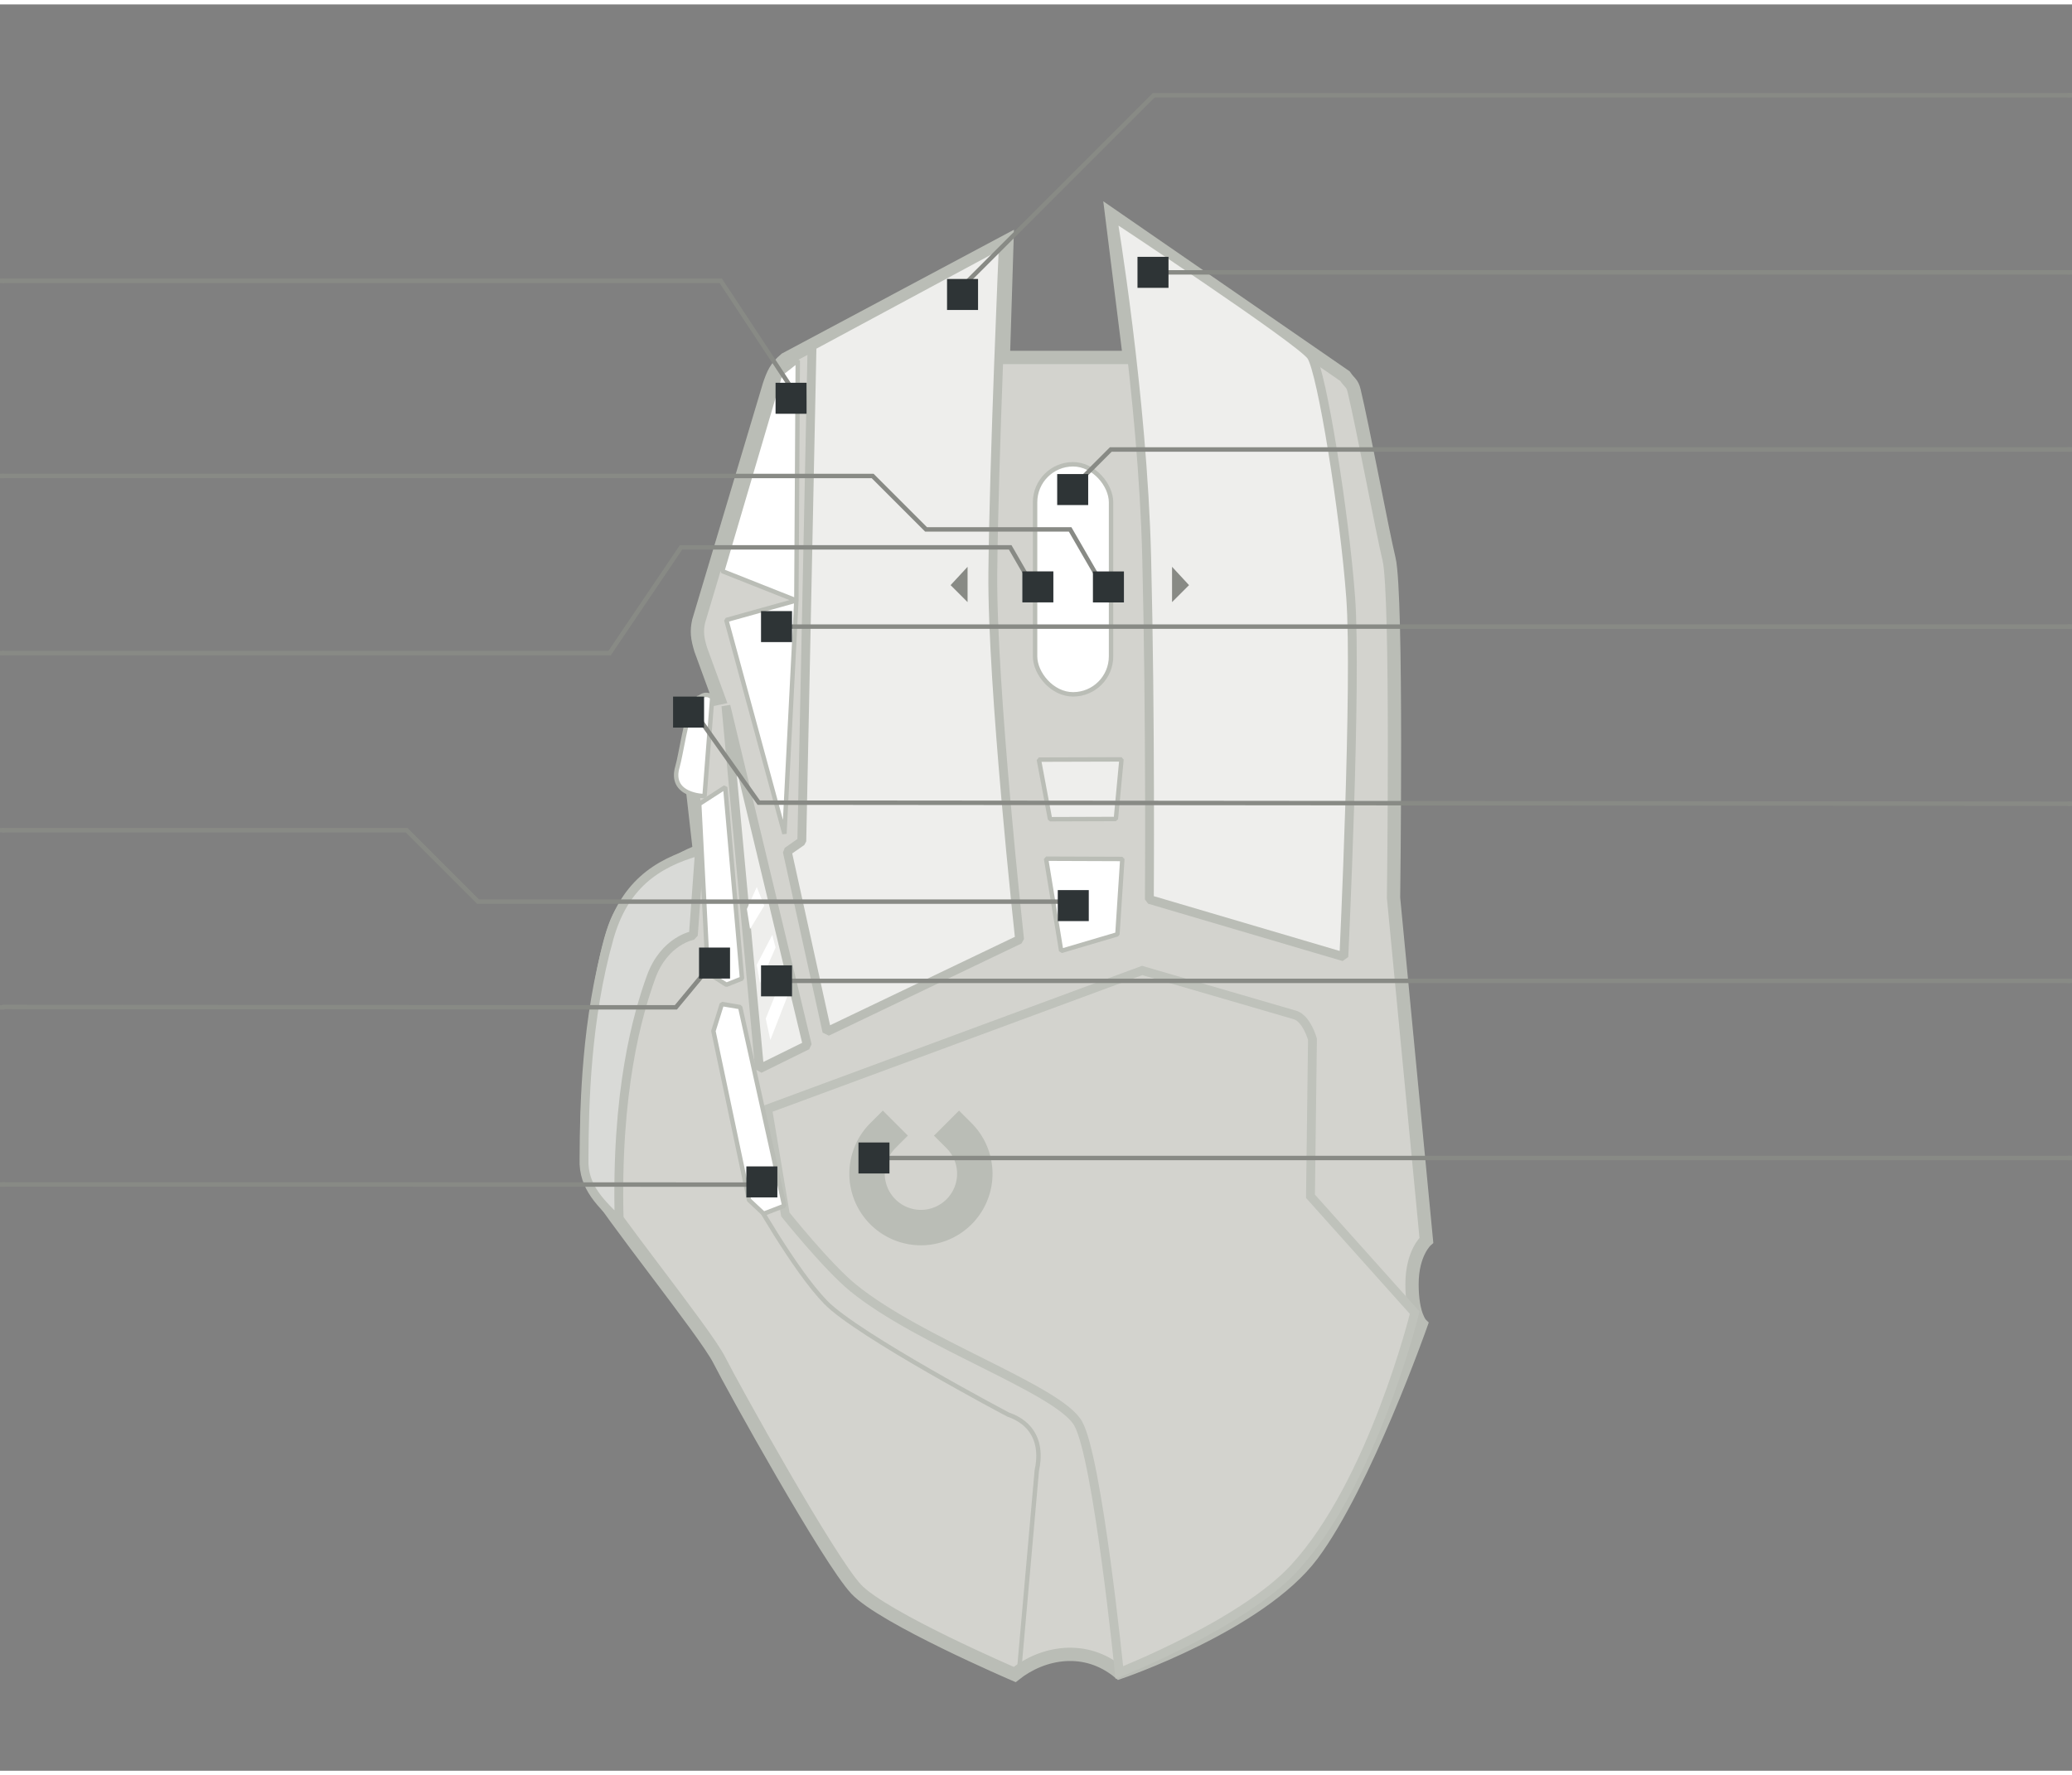 <svg xmlns="http://www.w3.org/2000/svg" xmlns:svg="http://www.w3.org/2000/svg" id="svg8" width="467.831" height="400.874" version="1.1" viewBox="0 0 467.831 398.874"><rect x="0" y="0" width="467.831" height="398.874" fill="#808080" stroke="none"/><g id="Device" transform="translate(-16.169,-400)" style="display:inline"><g id="g1170" transform="translate(-374,-4.864278e-6)"><path id="path981" d="m 617.529,453.42 -49.991,26.669 c -2.224,1.869 -2.818,3.358 -3.665,5.833 l -15.956,53.347 c -0.497,2.255 -0.342,3.748 0.485,6.467 l 3.999,10.932 -3.532,0.742 -1.359,12.371 -1.504,2.851 2.099,18.555 c 0,0 -13.036,4.818 -18.23,15.009 -5.194,10.191 -9.295,53.535 -6.036,59.82 3.259,6.285 25.602,33.906 28.707,40.078 3.105,6.173 24.796,45.226 30.931,51.771 6.135,6.545 35.799,19.276 35.799,19.276 6.394,-5.082 15.987,-6.802 23.617,-0.456 0,0 31.722,-10.768 43.561,-26.606 11.839,-15.838 24.577,-52.023 24.577,-52.023 0,0 -2.047,-1.987 -2.047,-9.068 0,-7.081 3.244,-9.907 3.244,-9.907 l -7.416,-77.332 c 0,0 0.905,-68.515 -1.015,-76.499 -1.579,-6.568 -5.906,-29.813 -7.887,-38.022 -0.427,-1.769 -0.951,-1.657 -2.079,-3.299 l -52.652,-36.341 4.004,32.134 h -28.471 z" style="color:#000;overflow:visible;opacity:1;vector-effect:none;fill:#d3d3ce;fill-opacity:1;stroke:#babdb6;stroke-width:3;stroke-linecap:butt;stroke-linejoin:miter;stroke-miterlimit:4;stroke-dasharray:none;stroke-dashoffset:0;stroke-opacity:1;marker:none;marker-start:none;marker-mid:none;marker-end:none;paint-order:normal"/><path id="path1014" d="m 648.063,618.156 34.518,10.056 c 2.629,0.808 3.926,5.47 3.926,5.47 l -0.448,35.466 23.533,26.292 c 0,0 -9.441,38.41 -27.232,57.702 -11.61,12.589 -39.467,23.544 -39.467,23.544 0,0 -4.876,-48.516 -9.305,-56.255 -4.429,-7.739 -35.487,-18.119 -50.815,-30.612 -5.821,-4.745 -15.279,-16.557 -15.279,-16.557 l -4.003,-23.86 z" style="color:#000;overflow:visible;opacity:1;vector-effect:none;fill:#d3d3ce;fill-opacity:1;stroke:#bfc2bb;stroke-width:2;stroke-linecap:square;stroke-linejoin:miter;stroke-miterlimit:4;stroke-dasharray:none;stroke-dashoffset:0;stroke-opacity:1;marker:none;marker-start:none;marker-mid:none;marker-end:none;paint-order:normal"/><path id="path1144" d="m 620.346,775.426 3.918,-44.347 c 1.383,-6.281 -0.996,-10.76 -6.481,-12.643 0,0 -33.976,-17.943 -41.165,-25.327 -7.189,-7.384 -16.897,-24.847 -16.897,-24.847" style="color:#000;overflow:visible;opacity:1;vector-effect:none;fill:none;fill-opacity:1;stroke:#babdb6;stroke-width:1;stroke-linecap:butt;stroke-linejoin:bevel;stroke-miterlimit:4;stroke-dasharray:none;stroke-dashoffset:0;stroke-opacity:1;marker:none;marker-start:none;marker-mid:none;marker-end:none;paint-order:normal"/><path style="color:#000;display:inline;overflow:visible;vector-effect:none;fill:none;fill-opacity:1;stroke:#babdb6;stroke-width:8;stroke-linecap:square;stroke-linejoin:bevel;stroke-miterlimit:4;stroke-dasharray:none;stroke-opacity:1" id="led0" d="m -655.454,606.704 a 12.163,12.163 0 0 1 -17.201,0 12.163,12.163 0 0 1 0,-17.201 12.163,12.163 0 0 1 17.201,0" transform="rotate(-90)"/><path id="path1030" d="m 548.106,591.188 -1.39,19.036 c 0,0 -6.519,1.072 -9.55,9.447 -3.03,8.375 -8.018,25.682 -7.193,55.162 -3.805,-3.924 -8.2,-7.548 -7.939,-14.112 0.057,-12.697 0.502,-31.561 5.665,-49.89 3.266,-11.594 10.357,-16.872 20.407,-19.643 z" style="color:#000;overflow:visible;opacity:1;vector-effect:none;fill:#d9dad7;fill-opacity:1;stroke:#babdb6;stroke-width:2;stroke-linecap:butt;stroke-linejoin:bevel;stroke-miterlimit:4;stroke-dasharray:none;stroke-dashoffset:0;stroke-opacity:1;marker:none;marker-start:none;marker-mid:none;marker-end:none;paint-order:normal"/><path id="button0" d="m 616.73,453.878 -43.215,23.256 -2.309,111.858 -3.279,2.299 8.956,40.684 43.496,-20.816 c 0,0 -6.293,-57.395 -6.042,-82.962 0.25,-25.567 2.393,-74.318 2.393,-74.318 z" style="color:#000;overflow:visible;opacity:1;vector-effect:none;fill:#eeeeec;fill-opacity:1;stroke:#babdb6;stroke-width:2;stroke-linecap:butt;stroke-linejoin:bevel;stroke-miterlimit:4;stroke-dasharray:none;stroke-dashoffset:0;stroke-opacity:1;marker:none;marker-start:none;marker-mid:none;marker-end:none;paint-order:normal"/><path id="button1" d="m 641.359,447.844 c 0,0 6.821,40.569 7.718,77.069 0.897,36.499 0.602,77.204 0.602,77.204 l 43.915,12.952 c 0,0 2.947,-62.037 1.541,-81.155 -1.406,-19.118 -6.517,-50.977 -8.905,-54.508 -2.388,-3.531 -44.872,-31.562 -44.872,-31.562 z" style="color:#000;overflow:visible;opacity:1;vector-effect:none;fill:#eeeeec;fill-opacity:1;stroke:#babdb6;stroke-width:2;stroke-linecap:butt;stroke-linejoin:bevel;stroke-miterlimit:4;stroke-dasharray:none;stroke-dashoffset:0;stroke-opacity:1;marker:none;marker-start:none;marker-mid:none;marker-end:none;paint-order:normal"/><path id="button8" d="m 626.361,592.915 3.413,20.823 12.693,-3.75 1.11,-17.009 z" style="color:#000;overflow:visible;opacity:1;vector-effect:none;fill:#fff;fill-opacity:1;stroke:#babdb6;stroke-width:1;stroke-linecap:butt;stroke-linejoin:bevel;stroke-miterlimit:4;stroke-dasharray:none;stroke-dashoffset:0;stroke-opacity:1;marker:none;marker-start:none;marker-mid:none;marker-end:none;paint-order:normal"/><path id="path1066" d="m 624.733,570.54 2.519,13.457 14.868,-0.051 1.267,-13.46 z" style="color:#000;overflow:visible;opacity:1;vector-effect:none;fill:#eeeeec;fill-opacity:1;stroke:#babdb6;stroke-width:1;stroke-linecap:butt;stroke-linejoin:bevel;stroke-miterlimit:4;stroke-dasharray:none;stroke-dashoffset:0;stroke-opacity:1;marker:none;marker-start:none;marker-mid:none;marker-end:none;paint-order:normal"/><rect style="color:#000;overflow:visible;opacity:1;vector-effect:none;fill:#fff;fill-opacity:1;stroke:#babdb6;stroke-width:1;stroke-linecap:butt;stroke-linejoin:bevel;stroke-miterlimit:4;stroke-dasharray:none;stroke-dashoffset:0;stroke-opacity:1;marker:none;marker-start:none;marker-mid:none;marker-end:none;paint-order:normal" id="button2" width="17.153" height="51.955" x="623.876" y="503.845" rx="8.576" ry="8.576"/><path id="button7" d="m 569.976,534.6 -16.732,-6.633 13.096,-44.449 3.955,-3.119 z" style="color:#000;overflow:visible;opacity:1;vector-effect:none;fill:#fff;fill-opacity:1;stroke:#babdb6;stroke-width:1;stroke-linecap:butt;stroke-linejoin:bevel;stroke-miterlimit:4;stroke-dasharray:none;stroke-dashoffset:0;stroke-opacity:1;marker:none;marker-start:none;marker-mid:none;marker-end:none;paint-order:normal"/><path id="button6" d="m 569.976,534.6 -15.818,4.414 13.124,48.262 z" style="color:#000;overflow:visible;opacity:1;vector-effect:none;fill:#fff;fill-opacity:1;stroke:#babdb6;stroke-width:1;stroke-linecap:butt;stroke-linejoin:bevel;stroke-miterlimit:4;stroke-dasharray:none;stroke-dashoffset:0;stroke-opacity:1;marker:none;marker-start:none;marker-mid:none;marker-end:none;paint-order:normal"/><path style="color:#000;display:inline;overflow:visible;opacity:1;vector-effect:none;fill:#fff;fill-opacity:1;stroke:#babdb6;stroke-width:1;stroke-linecap:butt;stroke-linejoin:bevel;stroke-miterlimit:4;stroke-dasharray:none;stroke-dashoffset:0;stroke-opacity:1;marker:none;marker-start:none;marker-mid:none;marker-end:none;paint-order:normal" id="button5" d="m 550.976,556.551 -1.731,22.234 c 0,0 -8.075,-0.038 -6.103,-6.678 0.797,-2.683 1.882,-11.101 3.54,-13.81 2.445,-3.994 4.295,-1.746 4.295,-1.746 z"/><path id="button4" d="m 553.917,576.77 3.789,43.208 -3.529,1.4 -4.19,-2.673 -1.94,-38.139 z" style="color:#000;overflow:visible;opacity:1;vector-effect:none;fill:#fff;fill-opacity:1;stroke:#babdb6;stroke-width:1;stroke-linecap:butt;stroke-linejoin:bevel;stroke-miterlimit:4;stroke-dasharray:none;stroke-dashoffset:0;stroke-opacity:1;marker:none;marker-start:none;marker-mid:none;marker-end:none;paint-order:normal"/><path id="button3" d="m 557.291,626.423 -4.137,-0.694 -1.907,6.11 8.042,38.166 3.307,3.087 4.65,-1.789 z" style="color:#000;overflow:visible;opacity:1;vector-effect:none;fill:#fff;fill-opacity:1;stroke:#babdb6;stroke-width:1;stroke-linecap:butt;stroke-linejoin:bevel;stroke-miterlimit:4;stroke-dasharray:none;stroke-dashoffset:0;stroke-opacity:1;marker:none;marker-start:none;marker-mid:none;marker-end:none;paint-order:normal"/><path id="led1" d="m 554.073,558.406 18.369,76.635 -10.782,5.315 z" style="color:#000;overflow:visible;opacity:1;vector-effect:none;fill:#eeeeec;fill-opacity:1;stroke:#babdb6;stroke-width:2;stroke-linecap:butt;stroke-linejoin:bevel;stroke-miterlimit:4;stroke-dasharray:none;stroke-dashoffset:0;stroke-opacity:1;marker:none;marker-start:none;marker-mid:none;marker-end:none;paint-order:normal"/><path id="path1138" d="m 561.036,599.318 1.685,4.214 -3.197,5.27 -0.721,-4.53 z" style="color:#000;overflow:visible;opacity:1;vector-effect:none;fill:#fff;fill-opacity:1;stroke:none;stroke-width:2;stroke-linecap:butt;stroke-linejoin:bevel;stroke-miterlimit:4;stroke-dasharray:none;stroke-dashoffset:0;stroke-opacity:1;marker:none;marker-start:none;marker-mid:none;marker-end:none;paint-order:normal"/><path id="path1140" d="m 564.538,610.123 0.75,2.85 -3.502,8.031 -0.75,-4.132 z" style="color:#000;overflow:visible;opacity:1;vector-effect:none;fill:#fff;fill-opacity:1;stroke:none;stroke-width:2;stroke-linecap:butt;stroke-linejoin:bevel;stroke-miterlimit:4;stroke-dasharray:none;stroke-dashoffset:0;stroke-opacity:1;marker:none;marker-start:none;marker-mid:none;marker-end:none;paint-order:normal"/><path id="path1142" d="m 566.945,619.358 1.458,3.461 -4.297,11.033 -1.043,-4.823 z" style="color:#000;overflow:visible;opacity:1;vector-effect:none;fill:#fff;fill-opacity:1;stroke:none;stroke-width:2;stroke-linecap:butt;stroke-linejoin:bevel;stroke-miterlimit:4;stroke-dasharray:none;stroke-dashoffset:0;stroke-opacity:1;marker:none;marker-start:none;marker-mid:none;marker-end:none;paint-order:normal"/><path id="button9" d="m 654.803,526.996 v 7.976 l 3.833,-3.833 z" style="color:#000;overflow:visible;opacity:1;vector-effect:none;fill:#888a85;fill-opacity:1;stroke:none;stroke-width:1;stroke-linecap:butt;stroke-linejoin:bevel;stroke-miterlimit:4;stroke-dasharray:none;stroke-dashoffset:0;stroke-opacity:1;marker:none;marker-start:none;marker-mid:none;marker-end:none;paint-order:normal"/><path style="color:#000;overflow:visible;opacity:1;vector-effect:none;fill:#888a85;fill-opacity:1;stroke:none;stroke-width:1;stroke-linecap:butt;stroke-linejoin:bevel;stroke-miterlimit:4;stroke-dasharray:none;stroke-dashoffset:0;stroke-opacity:1;marker:none;marker-start:none;marker-mid:none;marker-end:none;paint-order:normal" id="button10" d="m 608.636,526.996 v 7.976 l -3.833,-3.833 z"/></g></g><g id="Buttons" transform="translate(-16.169)" style="display:inline"><g id="button0-path"><path id="path954" d="m 234.687,62.492 41.986,-41.986 H 483" style="color:#000;overflow:visible;opacity:1;vector-effect:none;fill:none;fill-opacity:1;stroke:#888a85;stroke-width:1;stroke-linecap:square;stroke-linejoin:miter;stroke-miterlimit:4;stroke-dasharray:none;stroke-dashoffset:0;stroke-opacity:1;marker:none;marker-start:none;marker-mid:none;marker-end:none;paint-order:normal"/><rect id="rect952" width="7" height="7" x="230" y="62" style="color:#000;overflow:visible;opacity:1;vector-effect:none;fill:#2e3436;fill-opacity:1;stroke:none;stroke-width:2;stroke-linecap:square;stroke-linejoin:miter;stroke-miterlimit:4;stroke-dasharray:none;stroke-dashoffset:0;stroke-opacity:1;marker:none;marker-start:none;marker-mid:none;marker-end:none;paint-order:normal"/><rect id="button0-leader" width="1" height="1" x="483" y="20" style="color:#000;text-align:start;overflow:visible;vector-effect:none;fill:#888a85;fill-opacity:1;stroke:none;stroke-linecap:round"/></g><g id="button1-path"><path style="color:#000;overflow:visible;opacity:1;vector-effect:none;fill:none;fill-opacity:1;stroke:#888a85;stroke-width:1;stroke-linecap:square;stroke-linejoin:miter;stroke-miterlimit:4;stroke-dasharray:none;stroke-dashoffset:0;stroke-opacity:1;marker:none;marker-start:none;marker-mid:none;marker-end:none;paint-order:normal" id="path958" d="M 275.037,60.506 H 483.056"/><rect style="color:#000;overflow:visible;opacity:1;vector-effect:none;fill:#2e3436;fill-opacity:1;stroke:none;stroke-width:2;stroke-linecap:square;stroke-linejoin:miter;stroke-miterlimit:4;stroke-dasharray:none;stroke-dashoffset:0;stroke-opacity:1;marker:none;marker-start:none;marker-mid:none;marker-end:none;paint-order:normal" id="rect968" width="7" height="7" x="273" y="57"/><rect style="color:#000;text-align:start;overflow:visible;vector-effect:none;fill:#888a85;fill-opacity:1;stroke:none;stroke-linecap:round" id="button1-leader" width="1" height="1" x="483" y="60"/></g><g id="button2-path"><path id="path960" d="M 483.151,100.506 H 266.974 l -7.074,7.074" style="color:#000;overflow:visible;opacity:1;vector-effect:none;fill:none;fill-opacity:1;stroke:#888a85;stroke-width:1;stroke-linecap:square;stroke-linejoin:miter;stroke-miterlimit:4;stroke-dasharray:none;stroke-dashoffset:0;stroke-opacity:1;marker:none;marker-start:none;marker-mid:none;marker-end:none;paint-order:normal"/><rect id="rect970" width="7" height="7" x="254.869" y="106.053" style="color:#000;overflow:visible;opacity:1;vector-effect:none;fill:#2e3436;fill-opacity:1;stroke:none;stroke-width:2;stroke-linecap:square;stroke-linejoin:miter;stroke-miterlimit:4;stroke-dasharray:none;stroke-dashoffset:0;stroke-opacity:1;marker:none;marker-start:none;marker-mid:none;marker-end:none;paint-order:normal"/><rect id="button2-leader" width="1" height="1" x="483" y="100" style="color:#000;text-align:start;overflow:visible;vector-effect:none;fill:#888a85;fill-opacity:1;stroke:none;stroke-linecap:round"/></g><g id="button6-path"><path style="color:#000;overflow:visible;opacity:1;vector-effect:none;fill:none;fill-opacity:1;stroke:#888a85;stroke-width:1;stroke-linecap:square;stroke-linejoin:miter;stroke-miterlimit:4;stroke-dasharray:none;stroke-dashoffset:0;stroke-opacity:1;marker:none;marker-start:none;marker-mid:none;marker-end:none;paint-order:normal" id="path962" d="M 483,140.506 H 189.326"/><rect style="color:#000;overflow:visible;opacity:1;vector-effect:none;fill:#2e3436;fill-opacity:1;stroke:none;stroke-width:2;stroke-linecap:square;stroke-linejoin:miter;stroke-miterlimit:4;stroke-dasharray:none;stroke-dashoffset:0;stroke-opacity:1;marker:none;marker-start:none;marker-mid:none;marker-end:none;paint-order:normal" id="rect972" width="7" height="7" x="188" y="137"/><rect style="color:#000;text-align:start;overflow:visible;vector-effect:none;fill:#888a85;fill-opacity:1;stroke:none;stroke-linecap:round" id="button6-leader" width="1" height="1" x="483" y="140"/></g><g id="button9-path"><rect id="button9-leader" width="1" height="1" x="-17.169" y="-106.99" transform="scale(-1)" style="color:#000;text-align:end;overflow:visible;vector-effect:none;fill:#888a85;fill-opacity:1;stroke:none;stroke-linecap:round"/><path style="color:#000;overflow:visible;opacity:1;vector-effect:none;fill:none;fill-opacity:1;stroke:#888a85;stroke-width:1;stroke-linecap:square;stroke-linejoin:miter;stroke-miterlimit:4;stroke-dasharray:none;stroke-dashoffset:0;stroke-opacity:1;marker:none;marker-start:none;marker-mid:none;marker-end:none;paint-order:normal" id="path902" d="m 17.169,106.484 h 196.028 l 12.074,12.074 h 32.523 l 6.632,11.486"/><rect style="color:#000;overflow:visible;opacity:1;vector-effect:none;fill:#2e3436;fill-opacity:1;stroke:none;stroke-width:2;stroke-linecap:square;stroke-linejoin:miter;stroke-miterlimit:4;stroke-dasharray:none;stroke-dashoffset:0;stroke-opacity:1;marker:none;marker-start:none;marker-mid:none;marker-end:none;paint-order:normal" id="rect904" width="7" height="7" x="262.938" y="128.045"/></g><g id="button10-path"><rect style="color:#000;text-align:end;overflow:visible;vector-effect:none;fill:#888a85;fill-opacity:1;stroke:none;stroke-linecap:round" id="button10-leader" width="1" height="1" x="-17.169" y="-146.99" transform="scale(-1)"/><path id="path900" d="m 17.169,146.484 h 136.645 l 16.123,-23.877 h 74.323 l 4.992,8.647" style="color:#000;overflow:visible;opacity:1;vector-effect:none;fill:none;fill-opacity:1;stroke:#888a85;stroke-width:1;stroke-linecap:square;stroke-linejoin:miter;stroke-miterlimit:4;stroke-dasharray:none;stroke-dashoffset:0;stroke-opacity:1;marker:none;marker-start:none;marker-mid:none;marker-end:none;paint-order:normal"/><rect id="rect906" width="7" height="7" x="247.004" y="128.034" style="color:#000;overflow:visible;opacity:1;vector-effect:none;fill:#2e3436;fill-opacity:1;stroke:none;stroke-width:2;stroke-linecap:square;stroke-linejoin:miter;stroke-miterlimit:4;stroke-dasharray:none;stroke-dashoffset:0;stroke-opacity:1;marker:none;marker-start:none;marker-mid:none;marker-end:none;paint-order:normal"/></g><g id="button4-path"><path style="color:#000;overflow:visible;opacity:1;vector-effect:none;fill:none;fill-opacity:1;stroke:#888a85;stroke-width:1;stroke-linecap:square;stroke-linejoin:miter;stroke-miterlimit:4;stroke-dasharray:none;stroke-dashoffset:0;stroke-opacity:1;marker:none;marker-start:none;marker-mid:none;marker-end:none;paint-order:normal" id="path896" d="m 17.169,226.395 151.603,0.088 8.228,-9.926"/><rect id="rect1297" width="7" height="7" x="-181.002" y="-219.982" transform="scale(-1)" style="color:#000;overflow:visible;opacity:1;vector-effect:none;fill:#2e3436;fill-opacity:1;stroke:none;stroke-width:2;stroke-linecap:square;stroke-linejoin:miter;stroke-miterlimit:4;stroke-dasharray:none;stroke-dashoffset:0;stroke-opacity:1;marker:none;marker-start:none;marker-mid:none;marker-end:none;paint-order:normal"/><rect id="button4-leader" width="1" height="1" x="-17.169" y="-226.984" transform="scale(-1)" style="color:#000;text-align:end;overflow:visible;vector-effect:none;fill:#888a85;fill-opacity:1;stroke:none;stroke-linecap:round"/></g><g id="button8-path"><path id="path1259" d="m 17.169,186.484 h 90.823 l 16.123,16.123 h 132.343" style="color:#000;overflow:visible;opacity:1;vector-effect:none;fill:none;fill-opacity:1;stroke:#888a85;stroke-width:1;stroke-linecap:square;stroke-linejoin:miter;stroke-miterlimit:4;stroke-dasharray:none;stroke-dashoffset:0;stroke-opacity:1;marker:none;marker-start:none;marker-mid:none;marker-end:none;paint-order:normal"/><rect id="rect1261" width="7" height="7" x="-262" y="-207.006" transform="scale(-1)" style="color:#000;overflow:visible;opacity:1;vector-effect:none;fill:#2e3436;fill-opacity:1;stroke:none;stroke-width:2;stroke-linecap:square;stroke-linejoin:miter;stroke-miterlimit:4;stroke-dasharray:none;stroke-dashoffset:0;stroke-opacity:1;marker:none;marker-start:none;marker-mid:none;marker-end:none;paint-order:normal"/><rect id="button8-leader" width="1" height="1" x="-17.169" y="-186.984" transform="scale(-1)" style="color:#000;text-align:end;overflow:visible;vector-effect:none;fill:#888a85;fill-opacity:1;stroke:none;stroke-linecap:round"/></g><g id="button7-path"><rect id="button7-leader" width="1" height="1" x="-17.169" y="-62.913" transform="scale(-1)" style="color:#000;text-align:end;overflow:visible;vector-effect:none;fill:#888a85;fill-opacity:1;stroke:none;stroke-linecap:round"/><path id="path914" d="M 17.318,62.413 H 178.905 l 15.754,23.877" style="color:#000;overflow:visible;opacity:1;vector-effect:none;fill:none;fill-opacity:1;stroke:#888a85;stroke-width:1;stroke-linecap:square;stroke-linejoin:miter;stroke-miterlimit:4;stroke-dasharray:none;stroke-dashoffset:0;stroke-opacity:1;marker:none;marker-start:none;marker-mid:none;marker-end:none;paint-order:normal"/><rect style="color:#000;overflow:visible;opacity:1;vector-effect:none;fill:#2e3436;fill-opacity:1;stroke:none;stroke-width:2;stroke-linecap:square;stroke-linejoin:miter;stroke-miterlimit:4;stroke-dasharray:none;stroke-dashoffset:0;stroke-opacity:1;marker:none;marker-start:none;marker-mid:none;marker-end:none;paint-order:normal" id="rect912" width="7" height="7" x="191.281" y="85.438"/></g><g id="button3-path"><path id="path1295" d="m 17.294,266.47 168.569,0.041" style="color:#000;overflow:visible;opacity:1;vector-effect:none;fill:none;fill-opacity:1;stroke:#888a85;stroke-width:1;stroke-linecap:square;stroke-linejoin:miter;stroke-miterlimit:4;stroke-dasharray:none;stroke-dashoffset:0;stroke-opacity:1;marker:none;marker-start:none;marker-mid:none;marker-end:none;paint-order:normal"/><rect style="color:#000;overflow:visible;opacity:1;vector-effect:none;fill:#2e3436;fill-opacity:1;stroke:none;stroke-width:2;stroke-linecap:square;stroke-linejoin:miter;stroke-miterlimit:4;stroke-dasharray:none;stroke-dashoffset:0;stroke-opacity:1;marker:none;marker-start:none;marker-mid:none;marker-end:none;paint-order:normal" id="rect1301" width="7" height="7" x="-191.688" y="-269.402" transform="scale(-1)"/><rect style="color:#000;text-align:end;overflow:visible;vector-effect:none;fill:#888a85;fill-opacity:1;stroke:none;stroke-width:1;stroke-linecap:round" id="button3-leader" width="1.135" height="1" x="-17.294" y="-266.99" transform="scale(-1)"/></g><g id="button5-path"><path style="color:#000;overflow:visible;opacity:1;vector-effect:none;fill:none;fill-opacity:1;stroke:#888a85;stroke-width:1;stroke-linecap:square;stroke-linejoin:miter;stroke-miterlimit:4;stroke-dasharray:none;stroke-dashoffset:0;stroke-opacity:1;marker:none;marker-start:none;marker-mid:none;marker-end:none;paint-order:normal" id="path890" d="m 483.131,180.506 -295.645,-0.25 -14.355,-20.226"/><rect id="rect894" width="7" height="7" x="-175.139" y="-163.308" transform="scale(-1)" style="color:#000;overflow:visible;opacity:1;vector-effect:none;fill:#2e3436;fill-opacity:1;stroke:none;stroke-width:2;stroke-linecap:square;stroke-linejoin:miter;stroke-miterlimit:4;stroke-dasharray:none;stroke-dashoffset:0;stroke-opacity:1;marker:none;marker-start:none;marker-mid:none;marker-end:none;paint-order:normal"/><rect style="color:#000;text-align:start;display:inline;overflow:visible;vector-effect:none;fill:#888a85;fill-opacity:1;stroke:none;stroke-linecap:round" id="button5-leader" width="1" height="1" x="-484.007" y="-181.006" transform="scale(-1)"/></g></g><g id="LEDs" transform="translate(-16.169)" style="display:inline"><g id="led1-path"><path style="color:#000;display:inline;overflow:visible;opacity:1;vector-effect:none;fill:none;fill-opacity:1;stroke:#888a85;stroke-width:1;stroke-linecap:square;stroke-linejoin:miter;stroke-miterlimit:4;stroke-dasharray:none;stroke-dashoffset:0;stroke-opacity:1;marker:none;marker-start:none;marker-mid:none;marker-end:none;paint-order:normal" id="path966" d="M 191.939,220.506 H 483.102"/><rect style="color:#000;display:inline;overflow:visible;opacity:1;vector-effect:none;fill:#2e3436;fill-opacity:1;stroke:none;stroke-width:2;stroke-linecap:square;stroke-linejoin:miter;stroke-miterlimit:4;stroke-dasharray:none;stroke-dashoffset:0;stroke-opacity:1;marker:none;marker-start:none;marker-mid:none;marker-end:none;paint-order:normal" id="rect976" width="7" height="7" x="188" y="217"/><rect style="color:#000;text-align:start;display:inline;overflow:visible;vector-effect:none;fill:#888a85;fill-opacity:1;stroke:none;stroke-linecap:round" id="led1-leader" width="1" height="1" x="483" y="220"/></g><g id="led0-path"><path id="path877" d="M 214.644,260.506 H 483" style="color:#000;display:inline;overflow:visible;opacity:1;vector-effect:none;fill:none;fill-opacity:1;stroke:#888a85;stroke-width:1;stroke-linecap:square;stroke-linejoin:miter;stroke-miterlimit:4;stroke-dasharray:none;stroke-dashoffset:0;stroke-opacity:1;marker:none;marker-start:none;marker-mid:none;marker-end:none;paint-order:normal"/><rect id="rect879" width="7" height="7" x="210" y="257" style="color:#000;display:inline;overflow:visible;opacity:1;vector-effect:none;fill:#2e3436;fill-opacity:1;stroke:none;stroke-width:2;stroke-linecap:square;stroke-linejoin:miter;stroke-miterlimit:4;stroke-dasharray:none;stroke-dashoffset:0;stroke-opacity:1;marker:none;marker-start:none;marker-mid:none;marker-end:none;paint-order:normal"/><rect id="led0-leader" width="1" height="1" x="483" y="260" style="color:#000;text-align:start;display:inline;overflow:visible;vector-effect:none;fill:#888a85;fill-opacity:1;stroke:none;stroke-linecap:round"/></g></g></svg>